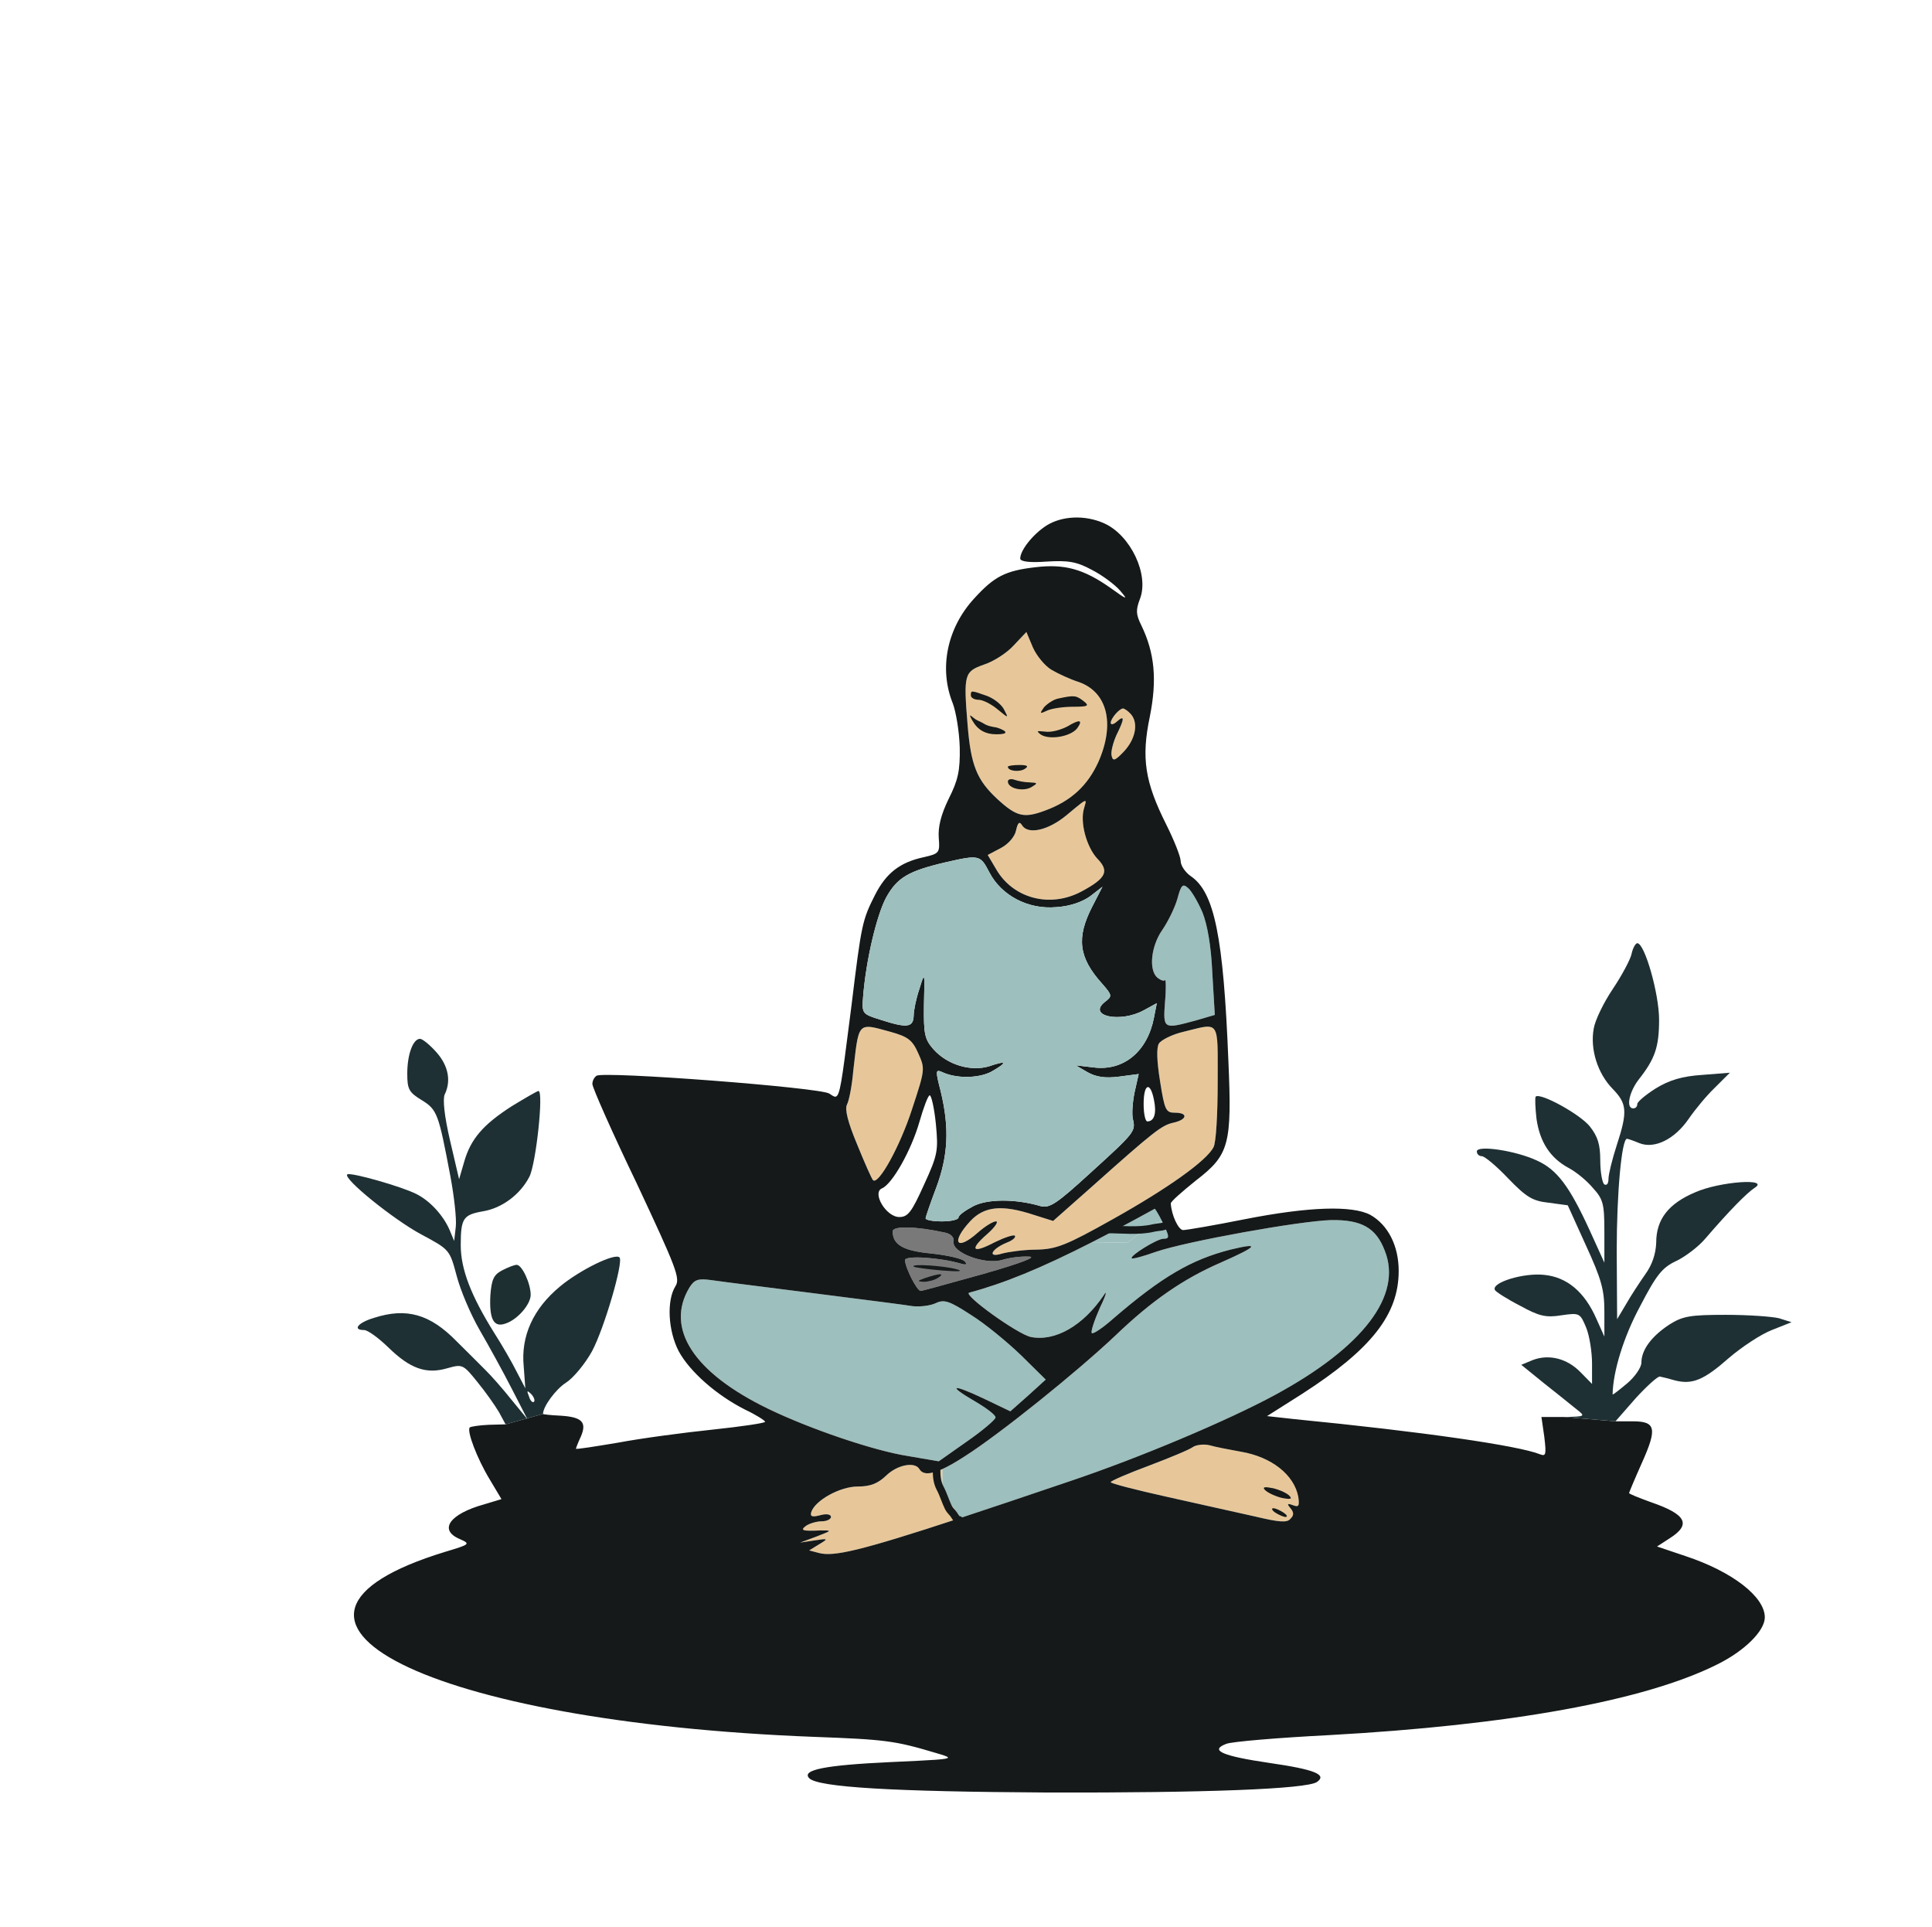 <svg width="765" height="763" viewBox="0 0 765 763" fill="none" xmlns="http://www.w3.org/2000/svg">
<path d="M476.129 361.176C478.084 366.166 479.55 374.253 480.039 385.265L481.016 401.784L473.36 404.021C460.655 407.462 460.492 407.462 461.306 396.622C461.795 391.46 461.632 387.502 461.306 388.019C460.818 388.535 459.514 388.019 458.211 386.986C454.791 383.889 455.768 374.597 460.166 368.23C462.446 364.961 465.216 359.283 466.193 355.841C467.659 350.335 468.311 349.647 470.428 351.54C471.731 352.572 474.338 357.046 476.129 361.176Z" fill="#9DBFBE"/>
<path d="M416.348 265.16C418.955 266.709 423.841 268.946 427.099 269.978C438.502 273.936 441.596 286.497 434.918 301.639C430.683 310.931 424.167 317.126 413.742 320.911C405.435 324.008 402.503 323.32 394.847 316.265C386.702 308.694 384.422 302.844 383.119 286.841C381.49 266.881 381.816 265.849 389.634 263.096C393.381 261.891 398.756 258.45 401.362 255.524L406.412 250.19L409.018 256.385C410.484 259.654 413.742 263.612 416.348 265.16Z" fill="#E7C79A"/>
<path d="M429.217 320.051C427.588 325.557 430.194 335.193 434.429 339.839C439.316 344.829 438.176 347.582 428.239 352.916C415.697 359.627 401.037 355.669 394.358 343.969L391.1 338.462L396.313 335.709C399.245 334.161 401.851 331.235 402.34 328.654C402.991 325.729 403.643 325.041 404.62 326.589C406.901 330.547 414.882 328.826 422.212 322.804C422.556 322.518 422.884 322.244 423.2 321.981C427.671 318.254 429.393 316.818 429.787 317.152C430.034 317.361 429.759 318.265 429.313 319.735C429.281 319.838 429.249 319.943 429.217 320.051Z" fill="#E7C79A"/>
<path d="M447.623 282.539C450.881 285.981 449.741 292.347 445.18 297.338C441.434 301.295 440.619 301.467 440.13 299.058C439.805 297.51 440.782 293.896 442.085 290.971C445.343 284.432 445.343 282.884 442.248 285.637C440.945 286.841 439.805 287.013 439.805 286.153C439.805 284.432 443.225 280.475 444.691 280.475C445.18 280.475 446.483 281.335 447.623 282.539Z" fill="#E7C79A"/>
<path d="M491.441 574.715C503.495 576.78 512.454 583.835 514.083 592.61C514.572 596.224 514.246 596.74 511.965 595.879C509.685 595.019 509.522 595.363 510.988 597.084C512.291 598.633 512.454 599.837 510.988 601.214C509.685 602.934 506.427 602.59 496.979 600.353C493.821 599.638 488.787 598.52 483.08 597.252C483.075 597.251 483.07 597.249 483.065 597.248C476.415 595.771 468.855 594.091 462.284 592.61C449.904 589.857 439.805 587.276 439.805 586.76C439.805 586.244 446.646 583.318 454.953 580.221C463.098 577.124 471.08 573.854 472.383 572.822C473.686 571.962 476.618 571.618 478.898 572.134C481.179 572.822 486.717 573.854 491.441 574.715Z" fill="#E7C79A"/>
<path d="M482.156 428.627C482.156 441.016 481.505 452.373 480.527 454.094C477.921 459.428 462.446 470.44 440.619 482.657C422.212 492.981 418.303 494.53 410.484 494.702C405.598 494.702 399.408 495.562 396.802 496.251C390.775 498.144 392.404 494.53 398.593 491.949C400.874 491.089 402.34 489.884 401.851 489.196C401.362 488.68 397.779 489.884 393.87 491.777C385.073 496.423 383.607 494.874 390.937 488.508C394.032 485.754 395.498 483.518 394.358 483.518C393.218 483.518 390.123 485.41 387.354 487.819C378.721 495.562 376.277 491.949 384.259 483.345C389.797 477.495 396.802 476.807 409.344 480.937L417 483.345L431.986 470.096C457.234 447.555 460.003 445.49 464.564 444.458C470.102 443.253 470.591 440.5 465.216 440.5C461.632 440.5 461.143 439.468 459.352 428.111C458.048 420.024 457.886 414.862 458.863 413.141C459.677 411.764 464.075 409.527 468.473 408.495C469.558 408.23 470.558 407.976 471.478 407.742C476.102 406.565 478.738 405.894 480.235 406.986C482.22 408.434 482.204 412.979 482.168 423.551C482.168 423.554 482.168 423.558 482.168 423.561C482.162 425.116 482.156 426.802 482.156 428.627Z" fill="#E7C79A"/>
<path d="M352.658 408.495C359.5 410.388 361.291 411.764 363.572 416.926C366.341 423.121 366.341 423.293 361.129 439.123C356.405 453.749 347.771 469.408 345.654 467.171C345.165 466.655 342.396 460.46 339.464 453.233C335.718 444.286 334.414 439.123 335.392 437.231C336.206 435.682 337.346 429.832 337.835 424.153C337.927 423.345 338.015 422.571 338.099 421.83C339.15 412.534 339.62 408.371 341.703 407.025C343.392 405.933 346.143 406.694 351.123 408.072C351.613 408.207 352.124 408.349 352.658 408.495Z" fill="#E7C79A"/>
<path d="M374.323 487.991C376.603 488.508 377.906 489.884 377.58 491.605C376.929 495.907 389.96 500.725 396.639 498.832C399.245 497.971 404.132 497.283 407.227 497.455C410.973 497.455 404.946 499.864 389.309 504.338C387.823 504.75 386.363 505.155 384.941 505.55C373.888 508.617 365.126 511.049 364.549 511.049C363.083 511.049 358.359 501.757 358.359 498.832C358.359 496.939 372.042 497.799 380.35 500.208C382.63 500.897 383.119 500.553 381.978 499.348C381.164 498.316 375.3 496.939 368.947 496.251C357.708 495.218 353.473 492.809 353.473 487.475C353.473 485.238 362.595 485.41 374.323 487.991Z" fill="#797979"/>
<path d="M460.166 483.518C463.098 489.54 463.261 490.4 460.655 490.4C458.211 490.4 447.298 497.111 448.112 498.144C448.601 498.488 452.836 497.283 457.723 495.562C469.777 491.433 514.572 483.345 527.114 483.001C539.168 482.829 544.869 486.099 548.29 495.046C555.457 512.769 539.82 533.246 504.961 552.174C486.229 562.326 451.207 577.124 423.516 586.416C406.175 592.303 391.996 597.072 380.35 600.907L373.099 590.679V581.598C375.576 580.47 378.572 578.756 382.141 576.436C396.15 567.488 426.285 543.226 441.596 528.772C456.094 514.834 468.636 506.231 483.296 499.864C498.12 493.326 499.26 491.777 487.206 494.702C471.731 498.66 460.166 505.37 440.945 521.889C436.71 525.675 432.8 528.256 432.312 527.74C431.823 527.223 433.289 522.75 435.57 517.587C438.013 512.597 438.502 510.361 437.036 512.769C428.891 524.814 417.814 531.181 408.204 529.288C402.991 528.256 381.001 512.425 383.77 511.737C397.425 508.068 411.785 502.258 432.355 491.777L446.386 491.949C449.893 489.139 457.56 483.518 460.166 483.518Z" fill="#9DBFBE"/>
<path d="M457.234 478.528C457.397 478.528 458.7 480.592 460.166 483.518C457.56 483.518 449.893 489.139 446.386 491.949L432.355 491.777C439.758 488.005 447.966 483.628 457.234 478.528Z" fill="#9DBFBE"/>
<path d="M321.709 511.909C324.344 512.245 326.957 512.578 329.51 512.903C345.268 514.909 358.768 516.627 361.291 517.071C364.223 517.415 368.459 516.899 370.576 515.867C373.834 514.318 375.952 515.006 384.422 520.513C389.96 523.954 398.756 531.181 404.295 536.515L414.068 546.151L407.064 552.518L400.059 558.712L389.634 553.722C376.929 547.7 374.811 548.216 386.051 554.755C390.449 557.336 394.195 560.089 394.195 561.121C394.195 561.982 389.146 566.283 382.956 570.585L371.716 578.5L359.662 576.436C346.143 574.371 320.406 565.595 304.117 557.68C274.634 543.398 263.231 525.847 273.005 509.672C274.959 506.575 276.425 506.059 281.475 506.747C283.459 507.061 291.004 508.014 300.833 509.256C300.836 509.256 300.839 509.257 300.842 509.257C307.147 510.053 314.391 510.968 321.709 511.909Z" fill="#9DBFBE"/>
<path d="M324.315 614.807L320.406 613.775L324.315 611.366C328.062 609.129 328.062 608.957 322.523 609.817L316.822 610.678L323.338 608.269C326.721 606.952 328.255 606.355 328.206 606.084C328.165 605.86 327.035 605.86 324.967 605.86C317.637 606.204 316.659 605.86 319.266 603.967C320.569 603.106 323.338 602.246 325.455 602.246C327.41 602.246 329.039 601.386 329.039 600.525C329.039 599.493 327.247 599.149 324.804 599.837C321.546 600.697 320.732 600.353 321.22 598.633C322.686 593.987 332.623 588.48 339.627 588.48C344.677 588.48 347.609 587.276 350.866 584.179C355.264 579.877 362.269 578.5 364.061 581.598C365.356 583.765 368.227 583.815 373.099 581.598V590.679L380.35 600.907C339.918 614.22 330.006 616.277 324.315 614.807Z" fill="#E7C79A"/>
<path fill-rule="evenodd" clip-rule="evenodd" d="M403.969 221.11C403.969 217.841 409.018 211.474 414.394 208.033C420.421 204.247 429.543 203.731 437.198 207.173C447.623 211.819 455.116 227.477 451.37 237.113C449.741 241.415 449.741 243.135 451.859 247.437C457.234 258.45 458.211 269.118 455.279 283.744C451.859 300.091 453.325 309.554 461.795 326.417C464.89 332.612 467.496 339.151 467.496 340.871C467.496 342.592 469.288 345.345 471.568 346.894C480.853 353.26 484.437 370.812 486.391 419.852C487.857 453.233 486.717 457.191 473.523 467.343C467.985 471.817 463.424 475.774 463.587 476.463C463.912 481.281 466.682 486.959 468.473 486.959C469.777 486.959 480.853 485.066 492.907 482.657C518.318 477.667 535.422 477.151 542.589 480.937C549.593 484.894 553.828 493.153 553.828 503.134C553.828 520.341 543.077 534.106 515.549 551.829L501.703 560.605L512.617 561.81C563.439 566.8 601.392 572.306 609.863 575.747C612.143 576.608 612.306 575.747 611.491 568.864L610.351 560.949H619.147L639.671 562.67H646.513C655.635 562.67 656.286 565.423 650.097 579.189C647.327 585.383 645.047 590.889 645.047 591.062C645.047 591.406 648.956 592.954 653.68 594.675C667.689 599.493 669.806 603.451 661.173 608.957L656.123 612.226L667.363 616.012C686.095 622.206 698.801 632.186 698.801 640.274C698.801 645.608 690.819 653.523 680.068 658.857C651.237 673.311 597.809 682.947 526.137 686.905C505.938 687.937 487.695 689.486 485.577 690.346C478.736 692.927 483.948 695.164 502.68 697.917C520.598 700.498 525.648 702.563 521.413 705.488C517.015 708.241 477.595 709.79 414.557 709.618C353.636 709.274 323.827 707.553 320.406 703.94C317.311 700.67 326.596 698.778 352.658 697.573C369.307 696.804 375.321 696.526 375.369 695.797C375.397 695.385 373.518 694.83 370.576 693.96C354.45 689.142 350.703 688.625 322.523 687.593C169.569 681.743 88.45 641.134 176.411 614.291C186.184 611.366 186.347 611.194 182.112 609.301C173.478 605.687 178.039 599.321 191.722 595.535L198.564 593.47L193.84 585.555C188.953 577.468 184.718 566.455 186.021 565.079C186.51 564.735 189.768 564.219 193.514 564.046L200.193 563.874L208.598 561.533L208.826 561.81L208.673 561.512L215.016 559.745C215.016 559.917 218.111 560.261 221.857 560.433C230.49 560.949 232.445 563.014 230.002 568.692C228.861 571.101 228.047 573.338 228.047 573.51C228.047 573.854 235.54 572.65 244.825 571.101C253.946 569.381 270.724 567.144 282.289 565.939C293.692 564.735 302.977 563.358 302.977 562.842C302.814 562.326 299.393 560.089 294.995 558.024C283.755 552.346 273.168 543.054 268.77 534.967C264.534 526.879 263.883 514.834 267.466 509.156C269.421 506.059 267.792 501.929 252.155 468.547C242.381 448.243 234.562 430.52 234.562 429.143C234.562 427.939 235.214 426.562 236.191 425.874C239.123 423.981 324.804 430.52 328.387 432.929C328.49 432.996 328.59 433.062 328.687 433.126C328.759 433.174 328.828 433.221 328.897 433.266C329.729 433.824 330.361 434.247 330.897 434.137C332.591 433.79 333.316 428.108 336.337 404.449C336.601 402.382 336.882 400.177 337.184 397.827C341.093 365.821 341.419 364.273 346.468 354.293C350.866 345.689 356.242 341.387 365.852 339.323C371.879 337.946 372.205 337.602 371.716 331.752C371.391 327.45 372.531 322.632 375.626 316.265C379.372 308.866 380.187 305.081 380.024 295.961C379.861 289.766 378.558 281.851 377.255 278.41C371.716 264.644 374.974 248.642 385.725 236.941C393.707 228.165 398.105 225.928 409.996 224.552C421.561 223.175 429.054 225.24 439.805 232.811C446.483 237.629 446.809 237.629 443.388 233.671C441.434 231.435 436.384 227.649 432.312 225.584C426.285 222.315 422.864 221.799 414.394 222.315C407.715 222.831 403.969 222.315 403.969 221.11ZM416.348 265.16C418.955 266.709 423.841 268.946 427.099 269.978C438.502 273.936 441.596 286.497 434.918 301.639C430.683 310.931 424.167 317.126 413.742 320.911C405.435 324.008 402.503 323.32 394.847 316.265C386.702 308.694 384.422 302.844 383.119 286.841C381.49 266.881 381.816 265.849 389.634 263.096C393.381 261.891 398.756 258.45 401.362 255.524L406.412 250.19L409.018 256.385C410.484 259.654 413.742 263.612 416.348 265.16ZM447.623 282.539C450.881 285.981 449.741 292.347 445.18 297.338C441.434 301.295 440.619 301.467 440.13 299.058C439.805 297.51 440.782 293.896 442.085 290.971C445.343 284.432 445.343 282.884 442.248 285.637C440.945 286.841 439.805 287.013 439.805 286.153C439.805 284.432 443.225 280.475 444.691 280.475C445.18 280.475 446.483 281.335 447.623 282.539ZM429.217 320.051C427.588 325.557 430.194 335.193 434.429 339.839C439.316 344.829 438.176 347.582 428.239 352.916C415.697 359.627 401.037 355.669 394.358 343.969L391.1 338.462L396.313 335.709C399.245 334.161 401.851 331.235 402.34 328.654C402.991 325.729 403.643 325.041 404.62 326.589C406.901 330.547 414.882 328.826 422.212 322.804C422.556 322.518 422.884 322.244 423.2 321.981C427.671 318.254 429.393 316.818 429.787 317.152C430.034 317.361 429.759 318.265 429.313 319.735L429.217 320.051ZM391.752 345.345C396.476 354.465 407.064 360.143 418.303 359.111C423.678 358.767 428.565 357.046 431.66 354.809L436.547 351.023L432.475 358.939C426.122 371.328 427.099 379.071 436.384 389.395C440.456 394.041 440.456 394.385 437.524 396.622C430.357 402.3 443.714 405.054 452.999 399.891L458.048 397.138L456.908 402.989C454.302 416.238 445.017 423.981 433.289 422.605L425.959 421.744L430.683 424.497C434.103 426.39 437.687 426.906 443.062 426.218L450.881 425.186L449.252 432.413C448.438 436.37 448.112 441.188 448.601 443.081C449.741 447.899 449.252 448.415 431.66 464.418C418.466 476.463 415.697 478.355 412.113 477.495C402.177 474.57 391.1 474.57 385.399 477.495C382.141 479.216 379.535 481.109 379.535 481.969C379.535 482.829 376.603 483.518 373.02 483.518C369.436 483.518 366.504 483.001 366.504 482.313C366.504 481.797 368.459 476.119 370.739 470.096C375.463 457.363 375.952 446.522 372.531 432.241C370.413 423.981 370.413 423.293 372.857 424.325C378.558 427.079 387.354 426.906 392.403 424.325C399.082 420.54 398.756 419.679 391.752 422.088C384.422 424.325 375.137 421.572 369.599 415.378C366.178 411.42 365.689 409.527 365.852 397.827C366.178 384.577 366.178 384.577 364.061 391.46C362.757 395.245 361.78 400.063 361.78 402.128C361.617 406.774 359.174 407.118 348.586 403.677C341.419 401.44 341.256 401.268 341.745 394.729C342.885 380.103 347.12 362.38 350.866 355.325C355.264 347.41 359.662 344.829 374.323 341.387C387.843 338.29 388.168 338.462 391.752 345.345ZM476.129 361.176C478.084 366.166 479.55 374.253 480.039 385.265L481.016 401.784L473.36 404.021C460.655 407.462 460.492 407.462 461.306 396.622C461.795 391.46 461.632 387.502 461.306 388.019C460.818 388.535 459.514 388.019 458.211 386.986C454.791 383.889 455.768 374.597 460.166 368.23C462.446 364.961 465.216 359.283 466.193 355.841C467.659 350.335 468.311 349.647 470.428 351.54C471.731 352.572 474.338 357.046 476.129 361.176ZM352.658 408.495C359.5 410.388 361.291 411.764 363.572 416.926C366.341 423.121 366.341 423.293 361.129 439.123C356.405 453.749 347.771 469.408 345.654 467.171C345.165 466.655 342.396 460.46 339.464 453.233C335.718 444.286 334.414 439.123 335.392 437.231C336.206 435.682 337.346 429.832 337.835 424.153C337.927 423.345 338.015 422.571 338.099 421.83C339.15 412.534 339.62 408.371 341.703 407.025C343.392 405.933 346.143 406.694 351.123 408.072C351.613 408.207 352.124 408.349 352.658 408.495ZM482.156 428.627C482.156 441.016 481.505 452.373 480.527 454.094C477.921 459.428 462.446 470.44 440.619 482.657C422.212 492.981 418.303 494.53 410.484 494.702C405.598 494.702 399.408 495.562 396.802 496.251C390.775 498.144 392.404 494.53 398.593 491.949C400.874 491.089 402.34 489.884 401.851 489.196C401.362 488.68 397.779 489.884 393.87 491.777C385.073 496.423 383.607 494.874 390.937 488.508C394.032 485.754 395.498 483.518 394.358 483.518C393.218 483.518 390.123 485.41 387.354 487.819C378.721 495.562 376.277 491.949 384.259 483.345C389.797 477.495 396.802 476.807 409.344 480.937L417 483.345L431.986 470.096C457.234 447.555 460.003 445.49 464.564 444.458C470.102 443.253 470.591 440.5 465.216 440.5C461.632 440.5 461.143 439.468 459.352 428.111C458.048 420.024 457.886 414.862 458.863 413.141C459.677 411.764 464.075 409.527 468.473 408.495C469.558 408.23 470.558 407.976 471.478 407.742C476.102 406.565 478.738 405.894 480.235 406.986C482.22 408.434 482.204 412.979 482.168 423.551L482.168 423.561C482.162 425.116 482.156 426.802 482.156 428.627ZM456.908 435.338C458.048 440.672 457.071 443.941 454.302 443.941C453.487 443.941 452.836 440.844 452.836 437.059C452.836 428.971 455.442 427.939 456.908 435.338ZM370.576 444.974C371.553 455.47 371.391 457.019 365.852 469.064C360.966 479.904 359.5 481.797 356.079 481.797C350.866 481.797 345.165 472.161 349.237 470.44C353.31 468.72 360.803 455.47 364.061 444.113C365.689 438.435 367.481 433.617 368.133 433.617C368.784 433.617 369.925 438.607 370.576 444.974ZM460.166 483.518C463.098 489.54 463.261 490.4 460.655 490.4C458.211 490.4 447.298 497.111 448.112 498.144C448.601 498.488 452.836 497.283 457.723 495.562C469.777 491.433 514.572 483.345 527.114 483.001C539.168 482.829 544.869 486.099 548.29 495.046C555.457 512.769 539.82 533.246 504.961 552.174C486.229 562.326 451.207 577.124 423.516 586.416C406.175 592.303 391.996 597.072 380.35 600.907C339.918 614.22 330.006 616.277 324.315 614.807L320.406 613.775L324.315 611.366C328.062 609.129 328.062 608.957 322.523 609.817L316.822 610.678L323.338 608.269C326.721 606.952 328.255 606.355 328.206 606.084C328.165 605.86 327.035 605.86 324.967 605.86C317.637 606.204 316.659 605.86 319.266 603.967C320.569 603.106 323.338 602.246 325.455 602.246C327.41 602.246 329.039 601.386 329.039 600.525C329.039 599.493 327.247 599.149 324.804 599.837C321.546 600.697 320.732 600.353 321.22 598.633C322.686 593.987 332.623 588.48 339.627 588.48C344.677 588.48 347.609 587.276 350.866 584.179C355.264 579.877 362.269 578.5 364.061 581.598C365.356 583.765 368.227 583.815 373.099 581.598C375.576 580.47 378.572 578.756 382.141 576.436C396.15 567.488 426.285 543.226 441.596 528.772C456.094 514.834 468.636 506.231 483.296 499.864C498.12 493.326 499.26 491.777 487.206 494.702C471.731 498.66 460.166 505.37 440.945 521.889C436.71 525.675 432.8 528.256 432.312 527.74C431.823 527.223 433.289 522.75 435.57 517.587C438.013 512.597 438.502 510.361 437.036 512.769C428.891 524.814 417.814 531.181 408.204 529.288C402.991 528.256 381.001 512.425 383.77 511.737C397.425 508.068 411.785 502.258 432.355 491.777C439.758 488.005 447.966 483.628 457.234 478.528C457.397 478.528 458.7 480.592 460.166 483.518ZM374.323 487.991C376.603 488.508 377.906 489.884 377.58 491.605C376.929 495.907 389.96 500.725 396.639 498.832C399.245 497.971 404.132 497.283 407.227 497.455C410.973 497.455 404.946 499.864 389.309 504.338C387.823 504.75 386.363 505.155 384.941 505.55C373.888 508.617 365.126 511.049 364.549 511.049C363.083 511.049 358.359 501.757 358.359 498.832C358.359 496.939 372.042 497.799 380.35 500.208C382.63 500.897 383.119 500.553 381.978 499.348C381.164 498.316 375.3 496.939 368.947 496.251C357.708 495.218 353.473 492.809 353.473 487.475C353.473 485.238 362.595 485.41 374.323 487.991ZM329.51 512.903C345.268 514.909 358.768 516.627 361.291 517.071C364.223 517.415 368.459 516.899 370.576 515.867C373.834 514.318 375.952 515.006 384.422 520.513C389.96 523.954 398.756 531.181 404.295 536.515L414.068 546.151L407.064 552.518L400.059 558.712L389.634 553.722C376.929 547.7 374.811 548.216 386.051 554.755C390.449 557.336 394.195 560.089 394.195 561.121C394.195 561.982 389.146 566.283 382.956 570.585L371.716 578.5L359.662 576.436C346.143 574.371 320.406 565.595 304.117 557.68C274.634 543.398 263.231 525.847 273.005 509.672C274.959 506.575 276.425 506.059 281.475 506.747C283.459 507.061 291.004 508.014 300.833 509.256L300.842 509.257C307.147 510.053 314.391 510.968 321.709 511.909C324.344 512.245 326.957 512.578 329.51 512.903ZM491.441 574.715C503.495 576.78 512.454 583.835 514.083 592.61C514.572 596.224 514.246 596.74 511.965 595.879C509.685 595.019 509.522 595.363 510.988 597.084C512.291 598.633 512.454 599.837 510.988 601.214C509.685 602.934 506.427 602.59 496.979 600.353C493.821 599.638 488.787 598.52 483.08 597.252L483.065 597.248C476.415 595.771 468.855 594.091 462.284 592.61C449.904 589.857 439.805 587.276 439.805 586.76C439.805 586.244 446.646 583.318 454.953 580.221C463.098 577.124 471.08 573.854 472.383 572.822C473.686 571.962 476.618 571.618 478.898 572.134C481.179 572.822 486.717 573.854 491.441 574.715Z" fill="#151919"/>
<path d="M647.653 553.55L639.671 562.67L619.147 560.949L619.175 560.949C627.781 560.777 627.939 560.774 624.197 557.852C623.558 557.346 622.519 556.509 621.233 555.473C618.585 553.34 614.89 550.364 611.491 547.7L602.37 540.301L606.93 538.408C613.283 535.999 620.45 537.72 625.826 543.226L630.387 547.872V539.785C630.387 535.311 629.409 528.944 628.106 525.675C625.663 519.824 625.5 519.652 618.333 520.685C612.143 521.717 609.374 521.029 601.881 516.899C596.831 514.318 592.27 511.393 591.945 510.705C590.316 507.779 603.184 503.822 611.329 504.682C620.45 505.543 627.455 511.393 632.179 522.233L635.273 529.116V519.136C635.273 510.705 634.133 506.403 627.943 492.981L620.776 477.151L613.12 476.119C606.768 475.43 604.324 473.882 597.157 466.483C592.596 461.665 587.872 457.707 586.732 457.707C585.592 457.707 584.777 456.847 584.777 455.814C584.777 453.233 600.089 455.47 608.559 459.428C616.541 463.041 621.428 469.58 629.409 486.959L635.273 499.864V487.647C635.273 476.463 634.785 474.742 630.713 470.268C628.269 467.343 624.034 463.902 621.102 462.353C613.772 458.395 609.7 452.029 608.396 442.909C607.908 438.607 607.745 434.65 608.071 434.133C609.863 432.413 625.826 441.188 629.572 446.006C632.667 449.964 633.645 453.061 633.645 459.428C633.645 464.074 634.459 468.375 635.273 468.892C636.251 469.408 636.902 468.547 636.902 466.655C636.902 464.934 638.368 458.912 640.16 453.405C644.558 439.984 644.232 436.887 638.531 431.036C632.667 425.014 629.572 415.55 631.038 407.29C631.527 404.021 634.948 396.966 638.531 391.632C642.115 386.298 645.536 379.931 646.024 377.694C646.513 375.285 647.653 373.393 648.305 373.393C651.237 373.393 656.938 393.353 656.938 403.677C656.938 414.517 655.309 419.163 648.956 427.251C645.047 432.241 643.744 438.779 646.676 438.779C647.653 438.779 648.305 438.091 648.305 437.059C648.305 436.198 651.563 433.445 655.635 430.864C661.01 427.595 666.06 426.046 674.041 425.53L684.955 424.67L679.091 430.52C675.833 433.617 671.272 439.123 668.666 442.909C663.128 450.996 655.146 454.954 649.119 452.545C646.676 451.512 644.558 450.824 644.232 450.824C642.115 450.824 640.16 472.333 640.16 495.218L640.323 522.233L643.907 516.211C645.861 512.769 649.282 507.607 651.563 504.338C654.169 500.725 655.635 496.423 655.798 491.949C655.798 482.657 660.684 476.463 671.272 471.989C681.046 467.687 701.081 466.311 694.729 470.268C691.634 472.333 684.955 479.044 675.182 490.4C672.575 493.498 667.363 497.455 663.779 499.176C658.241 501.757 655.961 504.51 649.445 517.071C642.929 529.116 638.694 542.882 638.531 552.002C638.531 552.346 641.138 550.281 644.232 547.7C647.327 545.119 649.934 541.333 649.934 539.44C649.934 534.45 653.843 529.116 660.847 524.47C666.223 521.029 669.155 520.513 683.326 520.513C692.285 520.513 701.896 521.201 704.502 521.889L709.389 523.438L701.57 526.535C697.172 528.256 689.679 533.246 684.629 537.548C674.693 546.323 670.132 548.216 663.291 546.495C660.847 545.807 658.241 545.119 657.264 544.947C656.449 544.775 652.051 548.732 647.653 553.55Z" fill="#1E3034"/>
<path fill-rule="evenodd" clip-rule="evenodd" d="M224.137 547.356C220.065 549.937 215.016 556.82 215.016 559.745L208.673 561.512L202.636 549.765C199.215 543.054 193.514 532.73 189.93 526.535C186.347 520.341 182.275 510.705 180.809 505.026C178.039 494.702 178.039 494.702 166.8 488.68C155.886 482.829 135.851 466.655 137.48 464.934C138.62 463.902 159.144 469.752 164.845 472.677C170.384 475.43 175.596 481.281 178.039 486.959L179.831 491.261L180.483 485.582C180.809 482.485 179.831 473.71 178.365 465.794C173.641 440.844 173.153 439.295 166.963 435.51C161.913 432.413 161.262 431.208 161.262 425.014C161.262 417.443 163.542 411.248 166.311 411.248C167.289 411.248 170.221 413.657 172.827 416.582C177.551 421.916 178.691 427.939 176.085 433.273C175.27 435.166 175.922 441.704 178.202 451.512L181.786 466.827L183.741 460.116C186.347 450.824 191.396 445.146 202.636 437.919C208.011 434.65 212.735 431.896 213.224 431.896C215.341 431.896 212.246 460.632 209.64 465.794C206.057 472.849 198.727 478.355 191.071 479.56C183.415 480.937 182.437 482.313 182.437 492.981C182.437 502.445 186.51 512.942 195.632 527.568C198.727 532.386 202.799 539.44 204.591 543.054L208.011 549.593L207.36 540.817C206.22 528.944 211.106 518.104 221.694 509.328C229.513 502.789 243.521 495.907 245.313 497.799C246.942 499.52 239.286 525.847 234.4 534.967C231.63 539.957 227.07 545.463 224.137 547.356ZM209.477 552.862C209.966 554.583 210.943 555.443 211.432 554.927C211.921 554.411 211.432 553.034 210.292 551.829C208.663 550.281 208.5 550.453 209.477 552.862Z" fill="#1E3034"/>
<path d="M192.211 542.366C194.491 544.603 199.052 549.765 202.473 554.066L208.598 561.533L200.193 563.874L197.586 559.056C195.957 556.303 192.211 550.969 188.953 547.012C183.415 540.129 183.089 539.957 177.062 541.677C168.755 544.086 162.402 541.849 153.769 533.418C149.859 529.632 145.624 526.535 144.158 526.535C139.434 526.535 141.715 523.61 148.068 521.717C160.936 517.587 170.221 520.169 180.809 531.009C184.881 534.967 189.93 540.129 192.211 542.366Z" fill="#1E3034"/>
<path d="M391.752 345.345C396.476 354.465 407.064 360.143 418.303 359.111C423.678 358.767 428.565 357.046 431.66 354.809L436.547 351.023L432.475 358.939C426.122 371.328 427.099 379.071 436.384 389.395C440.456 394.041 440.456 394.385 437.524 396.622C430.357 402.3 443.714 405.054 452.999 399.891L458.048 397.138L456.908 402.989C454.302 416.238 445.017 423.981 433.289 422.605L425.959 421.744L430.683 424.497C434.103 426.39 437.687 426.906 443.062 426.218L450.881 425.186L449.252 432.413C448.438 436.37 448.112 441.188 448.601 443.081C449.741 447.899 449.252 448.415 431.66 464.418C418.466 476.463 415.697 478.355 412.113 477.495C402.177 474.57 391.1 474.57 385.399 477.495C382.141 479.216 379.535 481.109 379.535 481.969C379.535 482.829 376.603 483.518 373.02 483.518C369.436 483.518 366.504 483.001 366.504 482.313C366.504 481.797 368.459 476.119 370.739 470.096C375.463 457.363 375.952 446.522 372.531 432.241C370.413 423.981 370.413 423.293 372.857 424.325C378.558 427.079 387.354 426.906 392.403 424.325C399.082 420.54 398.756 419.679 391.752 422.088C384.422 424.325 375.137 421.572 369.599 415.378C366.178 411.42 365.689 409.527 365.852 397.827C366.178 384.577 366.178 384.577 364.061 391.46C362.757 395.245 361.78 400.063 361.78 402.128C361.617 406.774 359.174 407.118 348.586 403.677C341.419 401.44 341.256 401.268 341.745 394.729C342.885 380.103 347.12 362.38 350.866 355.325C355.264 347.41 359.662 344.829 374.323 341.387C387.843 338.29 388.168 338.462 391.752 345.345Z" fill="#9DBFBE"/>
<path d="M384.422 275.312C384.422 276.173 385.725 277.033 387.517 277.033C389.146 277.033 392.566 278.754 395.01 280.819C399.408 284.432 399.408 284.432 397.616 280.991C396.639 278.926 393.544 276.517 390.775 275.485C384.422 273.248 384.422 273.248 384.422 275.312Z" fill="#151919"/>
<path d="M419.118 276.517C417.163 276.861 414.72 278.582 413.416 279.958C411.625 282.539 411.625 282.712 414.557 281.335C416.348 280.475 420.909 279.786 424.819 279.786C430.846 279.786 431.497 279.442 429.054 277.549C426.122 275.313 425.47 275.14 419.118 276.517Z" fill="#151919"/>
<path d="M385.004 285.224C387.089 288.904 390.014 290.693 394.671 290.693C399.172 290.693 399.338 289.544 394.671 288.013C389.671 287.248 390.337 286.572 387.089 285.224C385.382 284.515 382.712 281.18 385.004 285.224Z" fill="#151919"/>
<path d="M422.652 287.59C420.942 288.481 417.582 289.737 414.794 289.715C410.999 289.464 410.103 289.049 411.638 290.428C414.708 293.187 423.741 291.791 426.5 288.354C428.936 284.955 427.587 284.592 422.652 287.59Z" fill="#151919"/>
<path d="M399.082 303.532C399.082 305.253 403.643 305.769 405.761 304.392C407.389 303.36 406.901 302.844 403.643 302.844C401.037 302.844 399.082 303.188 399.082 303.532Z" fill="#151919"/>
<path d="M399.082 309.382C399.082 312.136 405.109 313.512 408.367 311.619C410.973 310.071 410.973 309.899 407.715 309.727C405.761 309.727 403.154 309.21 401.688 308.694C400.222 308.178 399.082 308.522 399.082 309.382Z" fill="#151919"/>
<path d="M361.78 501.413C362.106 501.757 367.155 502.445 373.019 502.962C379.698 503.478 381.816 503.306 378.721 502.445C373.671 501.069 360.477 500.208 361.78 501.413Z" fill="#151919"/>
<path d="M366.504 505.887C363.083 507.091 363.083 507.263 365.689 507.435C367.481 507.435 370.088 506.747 371.391 505.887C374.323 503.994 372.205 503.994 366.504 505.887Z" fill="#151919"/>
<path d="M500.889 589.857C501.866 590.889 504.798 592.266 507.404 592.954C510.825 593.643 511.802 593.47 510.662 592.266C509.848 591.234 506.916 589.857 504.146 589.169C500.726 588.48 499.748 588.653 500.889 589.857Z" fill="#151919"/>
<path d="M504.961 598.805C506.264 599.665 508.219 600.525 509.033 600.525C510.01 600.525 509.522 599.665 508.219 598.805C506.916 597.944 505.124 597.084 504.146 597.084C503.332 597.084 503.658 597.944 504.961 598.805Z" fill="#151919"/>
<path d="M198.727 502.962C195.469 504.682 194.654 506.575 194.166 512.77C193.677 522.233 195.469 525.675 200.193 523.954C204.916 522.405 210.129 516.383 210.129 512.597C210.129 508.124 206.708 500.725 204.591 500.725C203.613 500.725 201.007 501.757 198.727 502.962Z" fill="#1D2F31"/>
<path d="M438.169 486.706C444.167 486.706 450.774 487.544 456.631 486.161C458.943 485.615 460.709 485.963 462.69 484.56" stroke="#151919" stroke-width="3" stroke-linecap="round"/>
<path d="M370.844 581.665C370.844 584.393 370.994 586.782 372.296 589.23C373.574 591.632 374.331 594.358 375.558 596.82C375.993 597.693 376.822 598.52 377.439 599.248C378.09 600.017 378.705 601.702 379.843 601.702" stroke="#151919" stroke-width="3" stroke-linecap="round"/>
</svg>

